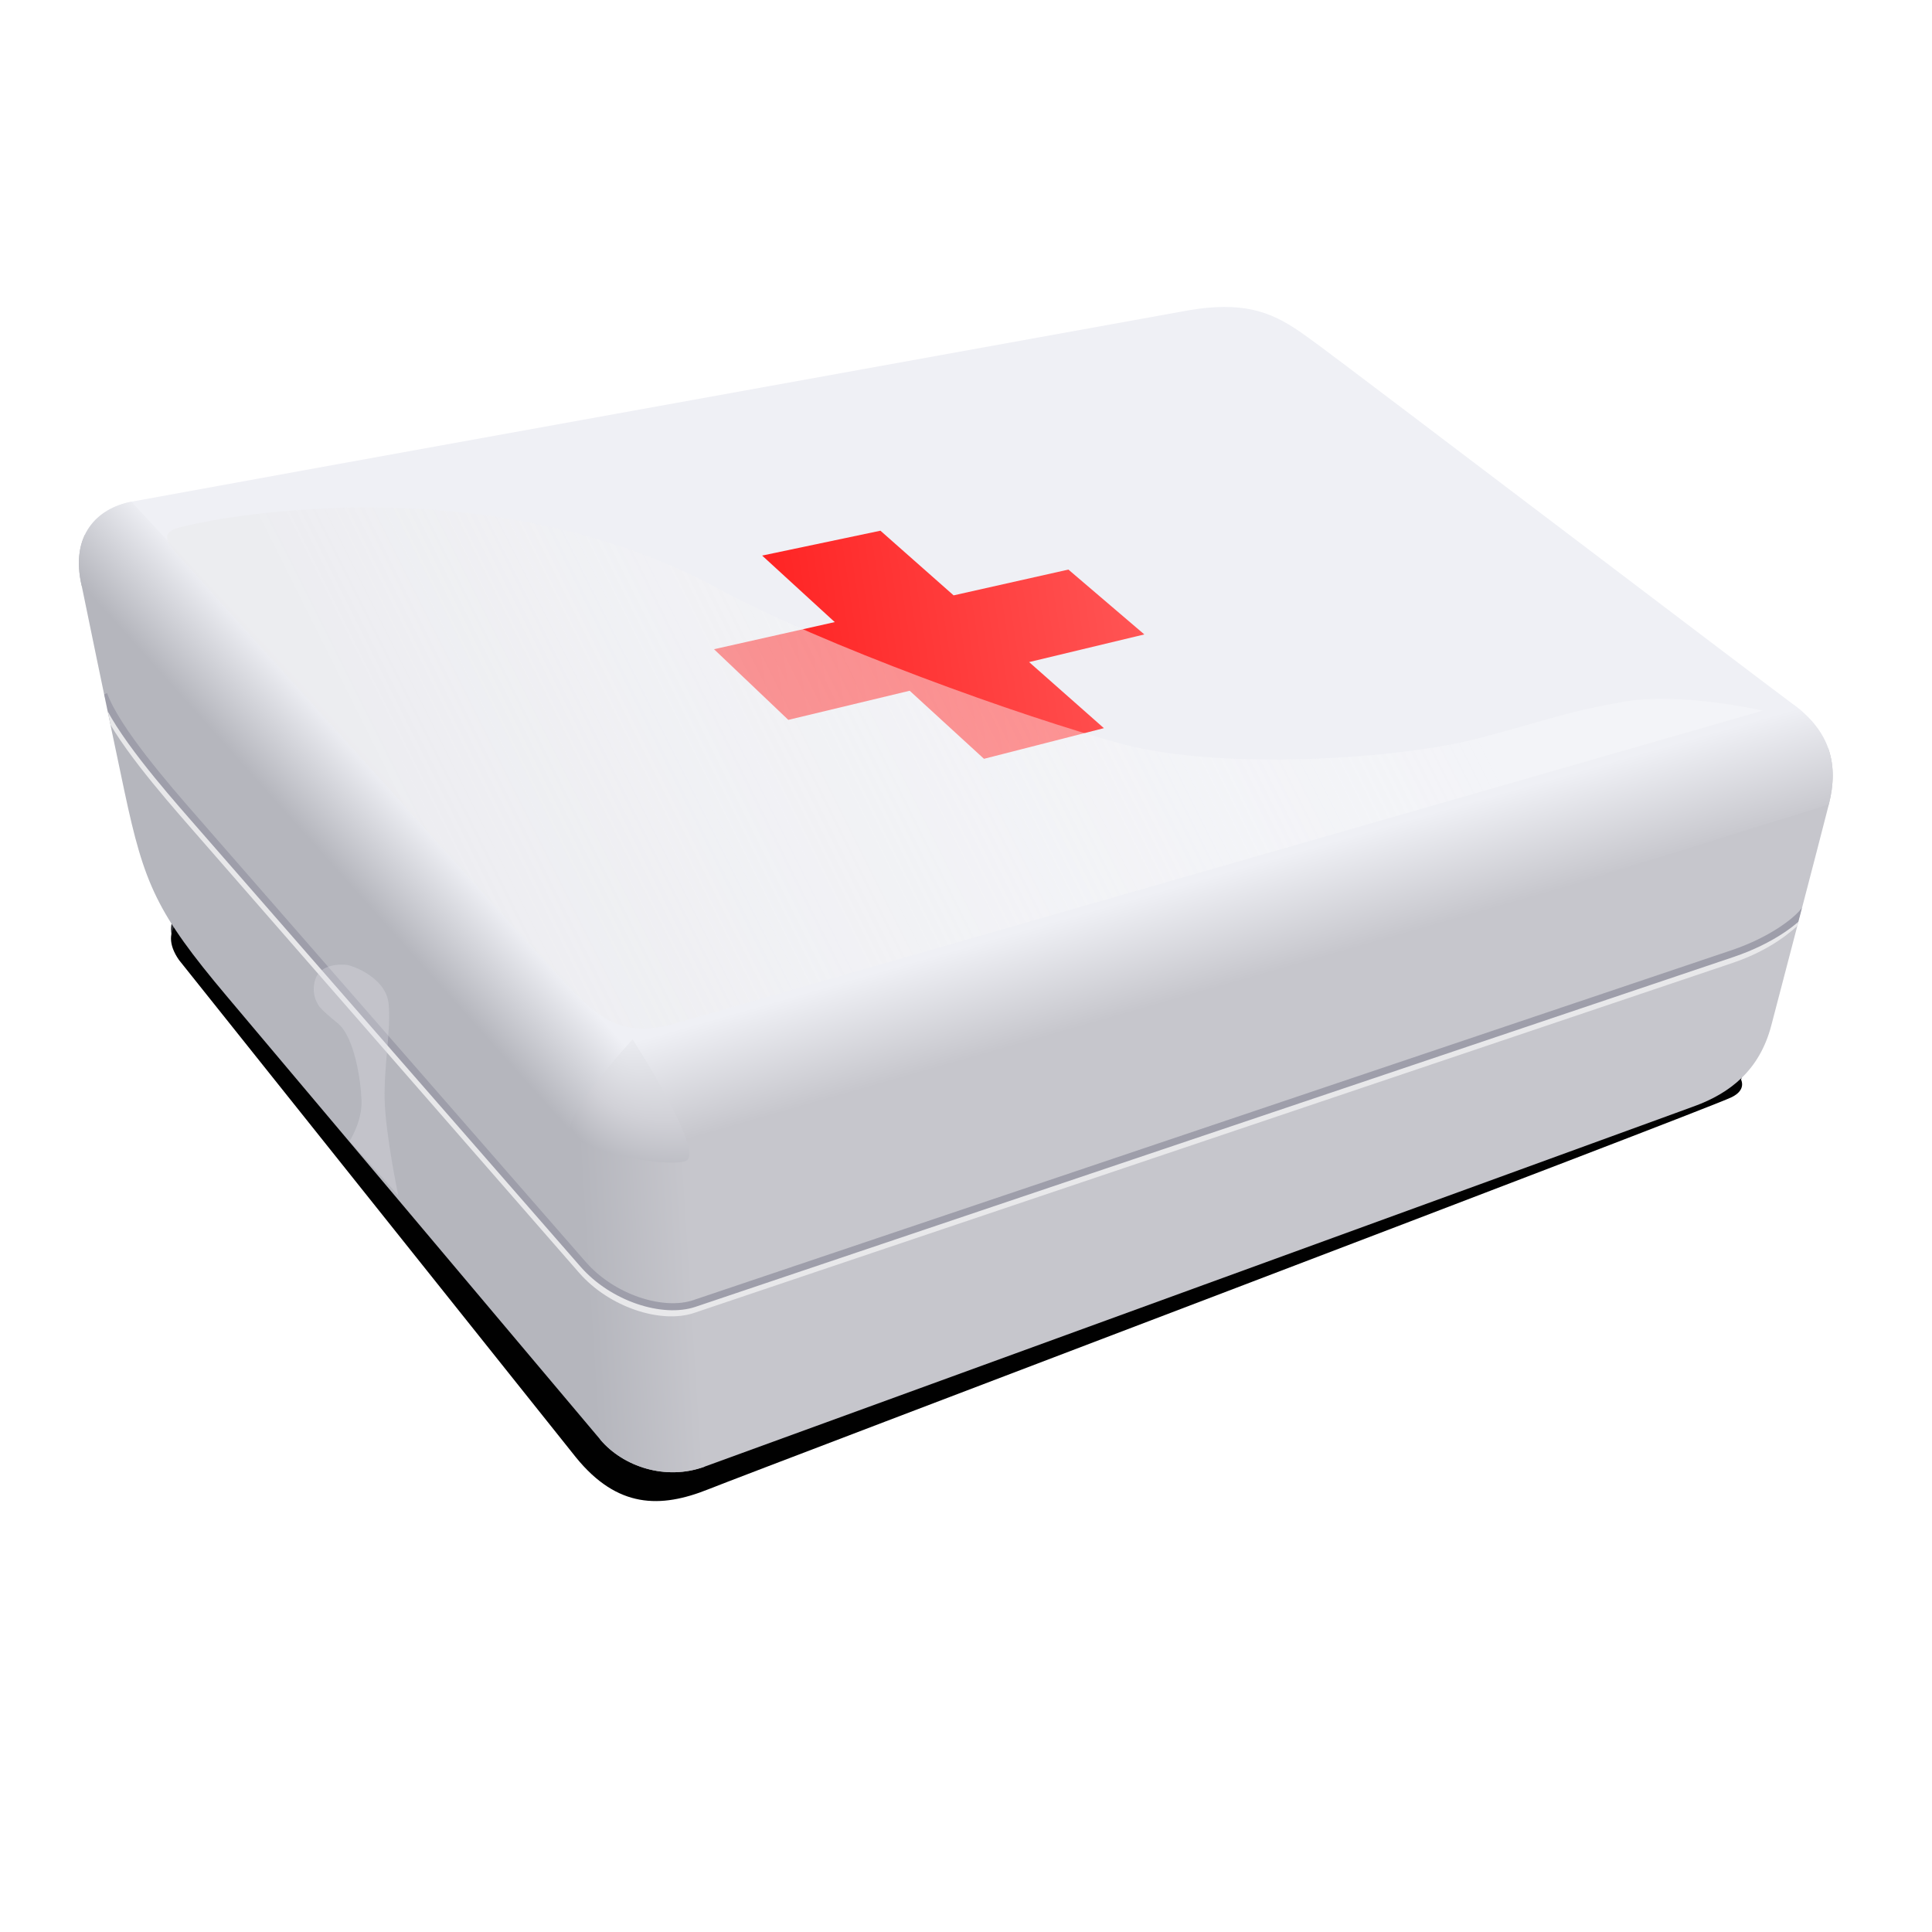 <?xml version="1.0" encoding="UTF-8" standalone="no"?>
<!-- Created with Inkscape (http://www.inkscape.org/) -->

<svg
   xmlns:dc="http://purl.org/dc/elements/1.1/"
   xmlns:cc="http://creativecommons.org/ns#"
   xmlns:rdf="http://www.w3.org/1999/02/22-rdf-syntax-ns#"
   xmlns:svg="http://www.w3.org/2000/svg"
   xmlns="http://www.w3.org/2000/svg"
   xmlns:xlink="http://www.w3.org/1999/xlink"
   xmlns:sodipodi="http://sodipodi.sourceforge.net/DTD/sodipodi-0.dtd"
   xmlns:inkscape="http://www.inkscape.org/namespaces/inkscape"
   width="255"
   height="255"
   viewBox="0 0 67.469 67.469"
   version="1.1"
   id="svg8"
   inkscape:version="0.92.5 (2060ec1f9f, 2020-04-08)"
   sodipodi:docname="160226_first_aid_box.svg">
  <defs
     id="defs2">
    <linearGradient
       id="linearGradient4205">
      <stop
         id="stop4207"
         offset="0"
         style="stop-color:#737774;stop-opacity:0.403;" />
      <stop
         id="stop4209"
         offset="1"
         style="stop-color:#30ba4d;stop-opacity:0.365;" />
    </linearGradient>
    <linearGradient
       id="linearGradient4147">
      <stop
         id="stop4149"
         offset="0"
         style="stop-color:#67788f;stop-opacity:0.682;" />
      <stop
         id="stop4151"
         offset="1"
         style="stop-color:#3270c4;stop-opacity:0.245;" />
    </linearGradient>
    <linearGradient
       id="linearGradient3951">
      <stop
         style="stop-color:#ececef;stop-opacity:0.704;"
         offset="0"
         id="stop3953" />
      <stop
         style="stop-color:#ffffff;stop-opacity:0.262;"
         offset="1"
         id="stop3955" />
    </linearGradient>
    <linearGradient
       id="linearGradient3919">
      <stop
         style="stop-color:#ff2020;stop-opacity:1;"
         offset="0"
         id="stop3921" />
      <stop
         style="stop-color:#ff5454;stop-opacity:1;"
         offset="1"
         id="stop3923" />
    </linearGradient>
    <linearGradient
       id="linearGradient3821">
      <stop
         style="stop-color:#8b8b9b;stop-opacity:1"
         offset="0"
         id="stop3823" />
      <stop
         style="stop-color:#e0e0e5;stop-opacity:1"
         offset="1"
         id="stop3825" />
    </linearGradient>
    <linearGradient
       id="linearGradient3889">
      <stop
         id="stop3891"
         offset="0"
         style="stop-color:#eff0f5;stop-opacity:1" />
      <stop
         style="stop-color:#e0e1e6;stop-opacity:1"
         offset="0.284"
         id="stop3899" />
      <stop
         style="stop-color:#d1d1d7;stop-opacity:1"
         offset="0.59"
         id="stop3897" />
      <stop
         id="stop3893"
         offset="1"
         style="stop-color:#b5b6bd;stop-opacity:1;" />
    </linearGradient>
    <linearGradient
       id="linearGradient3879"
       inkscape:collect="always">
      <stop
         id="stop3881"
         offset="0"
         style="stop-color:#b5b6bd;stop-opacity:1" />
      <stop
         id="stop3883"
         offset="1"
         style="stop-color:#eff0f5;stop-opacity:1" />
    </linearGradient>
    <linearGradient
       id="linearGradient3869"
       inkscape:collect="always">
      <stop
         id="stop3871"
         offset="0"
         style="stop-color:#b5b6bd;stop-opacity:1" />
      <stop
         id="stop3873"
         offset="1"
         style="stop-color:#c6c6cc;stop-opacity:1" />
    </linearGradient>
    <linearGradient
       id="linearGradient3859">
      <stop
         id="stop3861"
         offset="0"
         style="stop-color:#eff0f5;stop-opacity:1" />
      <stop
         id="stop3863"
         offset="1"
         style="stop-color:#c6c6cc;stop-opacity:1" />
    </linearGradient>
    <inkscape:perspective
       id="perspective2985"
       inkscape:persp3d-origin="425.91265 : 688.03167 : 1"
       inkscape:vp_z="-541.64931 : 1406.7634 : 1"
       inkscape:vp_y="332.23369 : -185.54763 : 1"
       inkscape:vp_x="1522.2832 : 886.84511 : 1"
       sodipodi:type="inkscape:persp3d" />
    <linearGradient
       gradientUnits="userSpaceOnUse"
       y2="495.336"
       x2="464.972"
       y1="473.039"
       x1="458.582"
       id="linearGradient3865"
       xlink:href="#linearGradient3859"
       inkscape:collect="always" />
    <linearGradient
       gradientUnits="userSpaceOnUse"
       y2="584.991"
       x2="290.949"
       y1="586.432"
       x1="268.382"
       id="linearGradient3875"
       xlink:href="#linearGradient3869"
       inkscape:collect="always" />
    <linearGradient
       gradientUnits="userSpaceOnUse"
       y2="455.206"
       x2="213.058"
       y1="469.204"
       x1="197.392"
       id="linearGradient3885"
       xlink:href="#linearGradient3879"
       inkscape:collect="always" />
    <radialGradient
       gradientUnits="userSpaceOnUse"
       gradientTransform="matrix(2.555,-0.771,0.6,1.989,-776.356,-293.811)"
       r="13.211"
       fy="521.854"
       fx="288.785"
       cy="527.263"
       cx="295.559"
       id="radialGradient3895"
       xlink:href="#linearGradient3889"
       inkscape:collect="always" />
    <filter
       color-interpolation-filters="sRGB"
       id="filter3905"
       inkscape:collect="always">
      <feGaussianBlur
         id="feGaussianBlur3907"
         stdDeviation="0.711"
         inkscape:collect="always" />
    </filter>
    <linearGradient
       gradientUnits="userSpaceOnUse"
       y2="340.723"
       x2="382.355"
       y1="527.277"
       x1="327.67"
       id="linearGradient3819"
       xlink:href="#linearGradient3821"
       inkscape:collect="always" />
    <filter
       color-interpolation-filters="sRGB"
       id="filter3865"
       inkscape:collect="always">
      <feGaussianBlur
         id="feGaussianBlur3867"
         stdDeviation="8.57"
         inkscape:collect="always" />
    </filter>
    <clipPath
       id="clipPath3879"
       clipPathUnits="userSpaceOnUse">
      <path
         sodipodi:nodetypes="ssssssscsscsss"
         inkscape:connector-curvature="0"
         style="fill:none;stroke:#000000;stroke-width:1px;stroke-linecap:butt;stroke-linejoin:miter;stroke-opacity:1"
         d="m 403.375,368.406 c 9.454,-0.062 14.238,3.732 20.75,8.531 8.015,5.907 92.901,70.423 100.625,76.156 7.724,5.733 9.676,12.666 7.5,21.25 -2.176,8.584 -10.266,39.491 -12.25,47.062 -2.505,9.56 -8.803,14.414 -16.375,17.188 -5.053,1.851 -203.05,73.926 -210.75,76.75 -8.327,3.053 -17.394,-0.02 -22.219,-5.75 -4.825,-5.731 -73.217,-86.907 -79.562,-94.438 C 176.149,497.421 173.526,491.319 169.312,471.5 c -3.543,-16.664 -9.094,-43.719 -9.094,-43.719 -2.493,-10.724 3.218,-16.501 10.594,-17.906 7.376,-1.405 219.709,-39.858 225.219,-40.781 2.758,-0.462 5.162,-0.673 7.344,-0.688 z"
         id="path3881" />
    </clipPath>
    <filter
       color-interpolation-filters="sRGB"
       id="filter3890"
       inkscape:collect="always">
      <feGaussianBlur
         id="feGaussianBlur3892"
         stdDeviation="0.123"
         inkscape:collect="always" />
    </filter>
    <filter
       color-interpolation-filters="sRGB"
       id="filter3894"
       inkscape:collect="always">
      <feGaussianBlur
         id="feGaussianBlur3896"
         stdDeviation="0.123"
         inkscape:collect="always" />
    </filter>
    <clipPath
       id="clipPath3905"
       clipPathUnits="userSpaceOnUse">
      <path
         sodipodi:nodetypes="ssssssscsscsss"
         inkscape:connector-curvature="0"
         style="fill:none;stroke:#000000;stroke-width:1px;stroke-linecap:butt;stroke-linejoin:miter;stroke-opacity:1;display:inline"
         d="m 403.375,368.406 c 9.454,-0.062 14.238,3.732 20.75,8.531 8.015,5.907 92.901,70.423 100.625,76.156 7.724,5.733 9.676,12.666 7.5,21.25 -2.176,8.584 -10.266,39.491 -12.25,47.062 -2.505,9.56 -8.803,14.414 -16.375,17.188 -5.053,1.851 -203.05,73.926 -210.75,76.75 -8.327,3.053 -17.394,-0.02 -22.219,-5.75 -4.825,-5.731 -73.217,-86.907 -79.562,-94.438 C 176.149,497.421 173.526,491.319 169.312,471.5 c -3.543,-16.664 -9.094,-43.719 -9.094,-43.719 -2.493,-10.724 3.218,-16.501 10.594,-17.906 7.376,-1.405 219.709,-39.858 225.219,-40.781 2.758,-0.462 5.162,-0.673 7.344,-0.688 z"
         id="path3907" />
    </clipPath>
    <linearGradient
       gradientUnits="userSpaceOnUse"
       y2="437.139"
       x2="385.327"
       y1="449.482"
       x1="303.485"
       id="linearGradient3917"
       xlink:href="#linearGradient3919"
       inkscape:collect="always" />
    <filter
       color-interpolation-filters="sRGB"
       id="filter3937"
       inkscape:collect="always">
      <feGaussianBlur
         id="feGaussianBlur3939"
         stdDeviation="0.175"
         inkscape:collect="always" />
    </filter>
    <linearGradient
       gradientUnits="userSpaceOnUse"
       y2="417.397"
       x2="437.29"
       y1="512.294"
       x1="247.76"
       id="linearGradient3949"
       xlink:href="#linearGradient3951"
       inkscape:collect="always" />
    <filter
       color-interpolation-filters="sRGB"
       id="filter3969"
       inkscape:collect="always">
      <feGaussianBlur
         id="feGaussianBlur3971"
         stdDeviation="0.569"
         inkscape:collect="always" />
    </filter>
    <clipPath
       id="clipPath3902"
       clipPathUnits="userSpaceOnUse">
      <path
         style="font-size:medium;font-style:normal;font-variant:normal;font-weight:normal;font-stretch:normal;text-indent:0;text-align:start;text-decoration:none;line-height:normal;letter-spacing:normal;word-spacing:normal;text-transform:none;direction:ltr;block-progression:tb;writing-mode:lr-tb;text-anchor:start;baseline-shift:baseline;color:#000000;fill:#ebebf1;fill-opacity:1;stroke:none;stroke-width:15;marker:none;visibility:visible;display:inline;overflow:visible;enable-background:accumulate;font-family:Sans;-inkscape-font-specification:Sans"
         d="m 215.844,511.062 a 7.501,7.501 0 0 0 -2,0.312 c -40.782,12.004 -66.798,33.479 -79.062,58.844 -12.264,25.365 -10.451,54.052 2.156,79.125 25.215,50.147 93.191,86.827 179.75,65.188 55.218,-13.805 99.323,-46.861 141.469,-79.688 42.146,-32.826 82.424,-65.403 129.281,-80.312 A 7.501,7.501 0 1 0 582.875,540.25 c -50.465,16.057 -91.961,50.056 -133.938,82.75 -41.976,32.694 -84.351,64.08 -135.906,76.969 -80.932,20.233 -141.02,-14.285 -162.688,-57.375 -10.834,-21.545 -12.165,-44.951 -2.062,-65.844 10.102,-20.893 31.983,-39.834 69.812,-50.969 a 7.501,7.501 0 0 0 -2.25,-14.719 z"
         id="path3904"
         inkscape:connector-curvature="0" />
    </clipPath>
    <filter
       color-interpolation-filters="sRGB"
       height="1.446"
       y="-0.223"
       width="1.164"
       x="-0.082"
       id="filter3910"
       inkscape:collect="always">
      <feGaussianBlur
         id="feGaussianBlur3912"
         stdDeviation="11.446"
         inkscape:collect="always" />
    </filter>
    <filter
       color-interpolation-filters="sRGB"
       height="1.574"
       y="-0.287"
       width="2.567"
       x="-0.783"
       id="filter4003"
       inkscape:collect="always">
      <feGaussianBlur
         id="feGaussianBlur4005"
         stdDeviation="5.873"
         inkscape:collect="always" />
    </filter>
    <clipPath
       id="clipPath4057"
       clipPathUnits="userSpaceOnUse">
      <path
         inkscape:connector-curvature="0"
         id="path4059"
         d="m 655.406,494.156 a 2,2 0 0 0 -1.719,1.375 c -1.774,5.101 -7.81,16.628 -20,21.594 -13.119,5.345 -26.146,12.587 -31.688,15.719 -2.519,1.424 -8.681,4.166 -14.094,6.469 -5.413,2.303 -10.156,4.219 -10.156,4.219 a 2.005,2.005 0 1 0 1.5,3.719 c 0,0 4.769,-1.932 10.219,-4.25 5.449,-2.318 11.498,-4.99 14.5,-6.688 5.501,-3.109 18.413,-10.252 31.219,-15.469 13.735,-5.596 20.215,-18.058 22.281,-24 a 2,2 0 0 0 -2.062,-2.688 z"
         style="font-size:medium;font-style:normal;font-variant:normal;font-weight:normal;font-stretch:normal;text-indent:0;text-align:start;text-decoration:none;line-height:normal;letter-spacing:normal;word-spacing:normal;text-transform:none;direction:ltr;block-progression:tb;writing-mode:lr-tb;text-anchor:start;baseline-shift:baseline;color:#000000;fill:#e25a32;fill-opacity:1;stroke:none;stroke-width:4;marker:none;visibility:visible;display:inline;overflow:visible;enable-background:accumulate;font-family:Sans;-inkscape-font-specification:Sans" />
    </clipPath>
    <clipPath
       id="clipPath4077"
       clipPathUnits="userSpaceOnUse">
      <path
         inkscape:connector-curvature="0"
         id="path4079"
         d="m 650.875,525.969 c -3.15,-0.008 -6.897,0.133 -11,0.531 -8.205,0.796 -17.739,2.588 -26.281,6.125 -16.755,6.937 -20.637,11.813 -31.25,15.938 a 2,2 0 1 0 1.438,3.719 c 11.281,-4.384 15.007,-9.205 31.344,-15.969 8.003,-3.314 17.196,-5.043 25.125,-5.812 7.929,-0.769 14.699,-0.576 17.438,-0.156 6.002,0.92 6.771,1.744 9.625,3.344 a 2.008,2.008 0 1 0 1.969,-3.5 c -2.656,-1.489 -4.638,-2.806 -11,-3.781 l -0.031,0 c -1.721,-0.262 -4.238,-0.43 -7.375,-0.438 z"
         style="font-size:medium;font-style:normal;font-variant:normal;font-weight:normal;font-stretch:normal;text-indent:0;text-align:start;text-decoration:none;line-height:normal;letter-spacing:normal;word-spacing:normal;text-transform:none;direction:ltr;block-progression:tb;writing-mode:lr-tb;text-anchor:start;baseline-shift:baseline;color:#000000;fill:#30ba4d;fill-opacity:1;stroke:none;stroke-width:4;marker:none;visibility:visible;display:inline;overflow:visible;enable-background:accumulate;font-family:Sans;-inkscape-font-specification:Sans" />
    </clipPath>
    <clipPath
       id="clipPath4101"
       clipPathUnits="userSpaceOnUse">
      <path
         inkscape:connector-curvature="0"
         id="path4103"
         d="m 652.219,512.406 a 2,2 0 0 0 -0.875,0.344 c 0,0 -8.819,5.718 -16.25,8.969 -3.659,1.601 -9.054,3.286 -14.344,4.969 -5.289,1.683 -10.478,3.348 -14.094,5.156 C 599.969,535.187 581.25,544.312 581.25,544.312 a 2,2 0 1 0 1.75,3.594 c 0,0 18.682,-9.122 25.438,-12.5 l 0.094,-0.031 c 3.112,-1.543 8.205,-3.21 13.438,-4.875 5.273,-1.678 10.696,-3.365 14.719,-5.125 7.932,-3.47 16.844,-9.281 16.844,-9.281 a 2,2 0 0 0 -1.312,-3.688 z"
         style="font-size:medium;font-style:normal;font-variant:normal;font-weight:normal;font-stretch:normal;text-indent:0;text-align:start;text-decoration:none;line-height:normal;letter-spacing:normal;word-spacing:normal;text-transform:none;direction:ltr;block-progression:tb;writing-mode:lr-tb;text-anchor:start;baseline-shift:baseline;color:#000000;fill:#dacb34;fill-opacity:1;stroke:none;stroke-width:4;marker:none;visibility:visible;display:inline;overflow:visible;enable-background:accumulate;font-family:Sans;-inkscape-font-specification:Sans" />
    </clipPath>
    <clipPath
       id="clipPath4125"
       clipPathUnits="userSpaceOnUse">
      <path
         inkscape:connector-curvature="0"
         id="path4127"
         d="m 656.312,528.25 a 2,2 0 0 0 -0.5,0.156 c 0,0 -8.415,3.257 -18.656,4.188 -10.633,0.967 -17.842,2.204 -27.094,5.125 -9.602,3.032 -27.906,12.625 -27.906,12.625 A 2,2 0 1 0 584,553.875 c 0,0 18.634,-9.613 27.281,-12.344 8.999,-2.841 15.727,-4.015 26.219,-4.969 10.883,-0.989 19.75,-4.438 19.75,-4.438 a 2,2 0 0 0 -0.938,-3.875 z"
         style="font-size:medium;font-style:normal;font-variant:normal;font-weight:normal;font-stretch:normal;text-indent:0;text-align:start;text-decoration:none;line-height:normal;letter-spacing:normal;word-spacing:normal;text-transform:none;direction:ltr;block-progression:tb;writing-mode:lr-tb;text-anchor:start;baseline-shift:baseline;color:#000000;fill:#1f6dd7;fill-opacity:1;stroke:none;stroke-width:4;marker:none;visibility:visible;display:inline;overflow:visible;enable-background:accumulate;font-family:Sans;-inkscape-font-specification:Sans" />
    </clipPath>
    <filter
       inkscape:collect="always"
       style="color-interpolation-filters:sRGB"
       id="filter1127"
       x="-0.016"
       width="1.033"
       y="-0.044"
       height="1.088">
      <feGaussianBlur
         inkscape:collect="always"
         stdDeviation="2.298"
         id="feGaussianBlur1129" />
    </filter>
  </defs>
  <sodipodi:namedview
     id="base"
     pagecolor="#ff0000"
     bordercolor="#666666"
     borderopacity="1.0"
     inkscape:pageopacity="0"
     inkscape:pageshadow="2"
     inkscape:zoom="3.5058824"
     inkscape:cx="127.5"
     inkscape:cy="127.5"
     inkscape:document-units="mm"
     inkscape:current-layer="layer1"
     showgrid="false"
     units="px"
     inkscape:snap-to-guides="false"
     inkscape:snap-grids="false"
     inkscape:snap-others="false"
     inkscape:object-nodes="false"
     inkscape:snap-nodes="false"
     inkscape:snap-global="false"
     inkscape:window-width="1920"
     inkscape:window-height="1056"
     inkscape:window-x="0"
     inkscape:window-y="0"
     inkscape:window-maximized="1" />
  <g
     inkscape:label="Layer 1"
     inkscape:groupmode="layer"
     id="layer1"
     transform="translate(0,-229.531)">
    <g
       id="layer2"
       inkscape:label="Temp"
       style="display:none"
       transform="matrix(0.11,0,0,0.11,-7.523,205.155)">
      <path
         sodipodi:nodetypes="ssssssscsscsss"
         inkscape:connector-curvature="0"
         style="fill:none;stroke:#000000;stroke-width:1px;stroke-linecap:butt;stroke-linejoin:miter;stroke-opacity:1"
         d="m 403.375,368.406 c 9.454,-0.062 14.238,3.732 20.75,8.531 8.015,5.907 92.901,70.423 100.625,76.156 7.724,5.733 9.676,12.666 7.5,21.25 -2.176,8.584 -10.266,39.491 -12.25,47.062 -2.505,9.56 -8.803,14.414 -16.375,17.188 -5.053,1.851 -203.05,73.926 -210.75,76.75 -8.327,3.053 -17.394,-0.02 -22.219,-5.75 -4.825,-5.731 -73.217,-86.907 -79.562,-94.438 C 176.149,497.421 173.526,491.319 169.312,471.5 c -3.543,-16.664 -9.094,-43.719 -9.094,-43.719 -2.493,-10.724 3.218,-16.501 10.594,-17.906 7.376,-1.405 219.709,-39.858 225.219,-40.781 2.758,-0.462 5.162,-0.673 7.344,-0.688 z"
         id="path3849" />
    </g>
    <path
       style="color:#000000;display:inline;overflow:visible;visibility:visible;fill:#2d2e33;fill-opacity:1;fill-rule:nonzero;stroke:none;stroke-width:15;marker:none;filter:url(#filter3910);enable-background:accumulate"
       d="M 266.829,609.685 180.941,505.466 c 0,0 4.753,6.79 0,0 -4.753,-6.79 1.358,-10.863 6.79,-9.505 5.432,1.358 308.245,28.177 316.053,29.534 7.808,1.358 13.24,6.45 7.808,9.166 -5.432,2.716 -206.402,77.74 -216.586,81.814 -10.184,4.074 -19.35,4.074 -28.177,-6.79 z"
       id="path3086"
       inkscape:connector-curvature="0"
       sodipodi:nodetypes="ccsssssc"
       transform="matrix(0.164,0,0,0.164,-23.423,179.832)" />
    <path
       sodipodi:nodetypes="ccsssssc"
       inkscape:connector-curvature="0"
       id="path3084"
       d="M 265.471,613.382 180.941,507.466 c 0,0 4.753,6.79 0,0 -4.753,-6.79 1.358,-10.863 6.79,-9.505 5.432,1.358 308.245,28.177 316.053,29.534 7.808,1.358 13.24,6.45 7.808,9.166 -5.432,2.716 -207.76,79.437 -217.944,83.511 -10.184,4.074 -19.35,4.074 -28.177,-6.79 z"
       style="color:#000000;display:inline;overflow:visible;visibility:visible;fill:#010101;fill-opacity:1;fill-rule:nonzero;stroke:none;stroke-width:15;marker:none;filter:url(#filter1127);enable-background:accumulate"
       transform="matrix(0.164,0,0,0.164,-23.423,179.832)" />
    <g
       clip-path="url(#clipPath3879)"
       id="g3869"
       transform="matrix(0.164,0,0,0.164,-23.423,179.832)">
      <path
         inkscape:connector-curvature="0"
         id="path3023"
         style="color:#000000;visibility:visible;fill:#eff0f5;fill-opacity:1;fill-rule:evenodd;stroke:none;stroke-width:0;marker:none"
         d="M 535.751,461.292 273.045,540.054 156.734,412.355 410.521,366.481 Z" />
      <path
         inkscape:connector-curvature="0"
         id="path3025"
         style="color:#000000;visibility:visible;fill:#b5b6bd;fill-opacity:1;fill-rule:evenodd;stroke:none;stroke-width:0;marker:none"
         d="m 279.871,620.532 -6.826,-80.477 -116.312,-127.699 17.64,82.978 z" />
      <path
         inkscape:connector-curvature="0"
         id="path3027"
         style="color:#000000;visibility:visible;fill:#c6c6cc;fill-opacity:1;fill-rule:evenodd;stroke:none;stroke-width:0;marker:none"
         d="M 516.756,533.776 279.871,620.532 273.045,540.054 535.751,461.292 Z" />
      <path
         style="fill:url(#linearGradient3865);fill-opacity:1;stroke:none"
         d="m 277.525,524.358 11.227,25.946 336.257,-104.889 -8.941,-18.65 z"
         id="path3857"
         inkscape:connector-curvature="0" />
      <path
         style="fill:url(#linearGradient3875);stroke:none"
         d="m 264.182,543.63 24.57,6.674 9.608,151.699 -18.639,-0.014 z"
         id="path3867"
         inkscape:connector-curvature="0" />
      <path
         style="fill:url(#linearGradient3885);stroke:none"
         d="m 121.351,384.47 13.988,-12.631 142.186,152.519 -2.21,17.771 -11.133,1.501 -10.998,-12.255 z"
         id="path3877"
         inkscape:connector-curvature="0"
         sodipodi:nodetypes="ccccccc" />
      <path
         style="fill:url(#radialGradient3895);fill-opacity:1;stroke:none;filter:url(#filter3905)"
         d="m 277.525,524.358 c 0,0 -13.767,14.957 -13.343,19.272 0.423,4.315 19.957,8.113 24.57,6.674 4.614,-1.439 -11.227,-25.946 -11.227,-25.946 z"
         id="path3887"
         inkscape:connector-curvature="0" />
      <path
         inkscape:connector-curvature="0"
         style="fill:url(#linearGradient3819);fill-opacity:1;stroke:none;filter:url(#filter3865)"
         d="m 435.438,312.531 -434,65.312 262.625,360.062 L 718.688,524.25 Z m -32.062,55.875 c 9.454,-0.062 14.238,3.732 20.75,8.531 8.015,5.907 92.901,70.423 100.625,76.156 7.724,5.733 9.676,12.666 7.5,21.25 -2.176,8.584 -10.266,39.491 -12.25,47.062 -2.505,9.56 -8.803,14.414 -16.375,17.188 -5.053,1.851 -203.05,73.926 -210.75,76.75 -8.327,3.053 -17.394,-0.02 -22.219,-5.75 -4.825,-5.731 -73.217,-86.907 -79.562,-94.438 C 176.149,497.421 173.526,491.319 169.312,471.5 c -3.543,-16.664 -9.094,-43.719 -9.094,-43.719 -2.493,-10.724 3.218,-16.501 10.594,-17.906 7.376,-1.405 219.709,-39.858 225.219,-40.781 2.758,-0.462 5.162,-0.673 7.344,-0.688 z"
         id="path3042" />
    </g>
    <g
       clip-path="url(#clipPath3905)"
       id="g3901"
       transform="matrix(0.164,0,0,0.164,-23.423,179.832)">
      <path
         sodipodi:nodetypes="cscsscsc"
         inkscape:connector-curvature="0"
         id="path3888"
         d="m 164.627,452.195 c 2.65,7.45 13.664,20.07 19.013,26.2 5.35,6.13 83.051,95.164 83.051,95.164 0,0 -6.292,-7.209 0,0 6.292,7.209 17.003,10.6 23.681,8.349 6.677,-2.25 221.086,-74.511 221.086,-74.511 0,0 -8.382,2.825 0,0 8.382,-2.825 12.604,-6.85 14.421,-8.473"
         style="fill:none;stroke:#e8e8ea;stroke-width:1.5;stroke-linecap:butt;stroke-linejoin:miter;stroke-miterlimit:4;stroke-dasharray:none;stroke-opacity:1;filter:url(#filter3894)" />
      <path
         style="fill:none;stroke:#9e9eaa;stroke-width:1.5;stroke-linecap:butt;stroke-linejoin:miter;stroke-miterlimit:4;stroke-dasharray:none;stroke-opacity:1;filter:url(#filter3890)"
         d="m 164.927,450.895 c 2.65,7.45 13.664,20.07 19.013,26.2 5.35,6.13 83.051,95.164 83.051,95.164 0,0 -6.292,-7.209 0,0 6.292,7.209 17.003,10.6 23.681,8.349 6.677,-2.25 221.086,-74.511 221.086,-74.511 0,0 -8.382,2.825 0,0 8.382,-2.825 14.291,-7.3 15.822,-9.953"
         id="path3885"
         inkscape:connector-curvature="0"
         sodipodi:nodetypes="cscsscsc" />
    </g>
    <path
       inkscape:connector-curvature="0"
       id="path3909"
       d="m 294.867,441.284 25.703,-5.776 -15.458,-14.162 25.189,-5.296 15.583,13.769 24.44,-5.492 16.171,13.81 -24.535,5.889 15.923,14.07 -25.534,6.528 -15.821,-14.494 -25.843,6.203 -15.819,-15.047"
       style="fill:url(#linearGradient3917);fill-opacity:1;stroke:none;filter:url(#filter3937)"
       transform="matrix(0.164,0,0,0.164,-23.423,179.832)" />
    <path
       sodipodi:nodetypes="cssssscssc"
       inkscape:connector-curvature="0"
       id="path3941"
       d="m 180.369,420.843 c -4.373,-4.675 -0.443,-5.23 2.627,-5.962 7.425,-1.771 64.399,-12.777 112.981,13.601 21.688,11.775 64.251,27.159 85.69,32.957 21.134,5.715 59.298,3.29 76.341,-1.27 17.043,-4.561 18.244,-5.521 30.486,-7.681 12.242,-2.16 29.672,1.882 29.672,1.882 0,0 -218.81,62.942 -231.276,66.528 -12.466,3.586 -17.131,-1.438 -26.019,-11.009 -8.888,-9.571 -80.502,-89.045 -80.502,-89.045 z"
       style="fill:url(#linearGradient3949);fill-opacity:1;stroke:none;filter:url(#filter3969)"
       transform="matrix(0.164,0,0,0.164,-23.423,179.832)" />
    <path
       sodipodi:nodetypes="zsssccsscz"
       inkscape:connector-curvature="0"
       id="path3976"
       d="m 209.966,511.576 c 1.103,-3.395 5.601,-3.225 6.79,-3.055 1.188,0.17 8.317,2.716 8.826,8.317 0.509,5.601 -1.018,13.07 -0.849,20.369 0.17,7.299 2.886,20.369 2.886,20.369 l -10.354,-11.542 c 0,0 2.716,-4.243 2.546,-8.657 -0.17,-4.413 -1.528,-13.579 -5.092,-16.465 -3.564,-2.886 -3.904,-3.565 -3.904,-3.565 0,0 -1.952,-2.376 -0.849,-5.771 z"
       style="opacity:0.566;fill:#dedfe5;fill-opacity:1;stroke:none;filter:url(#filter4003)"
       transform="matrix(0.164,0,0,0.164,-23.423,179.832)" />
  </g>
</svg>
